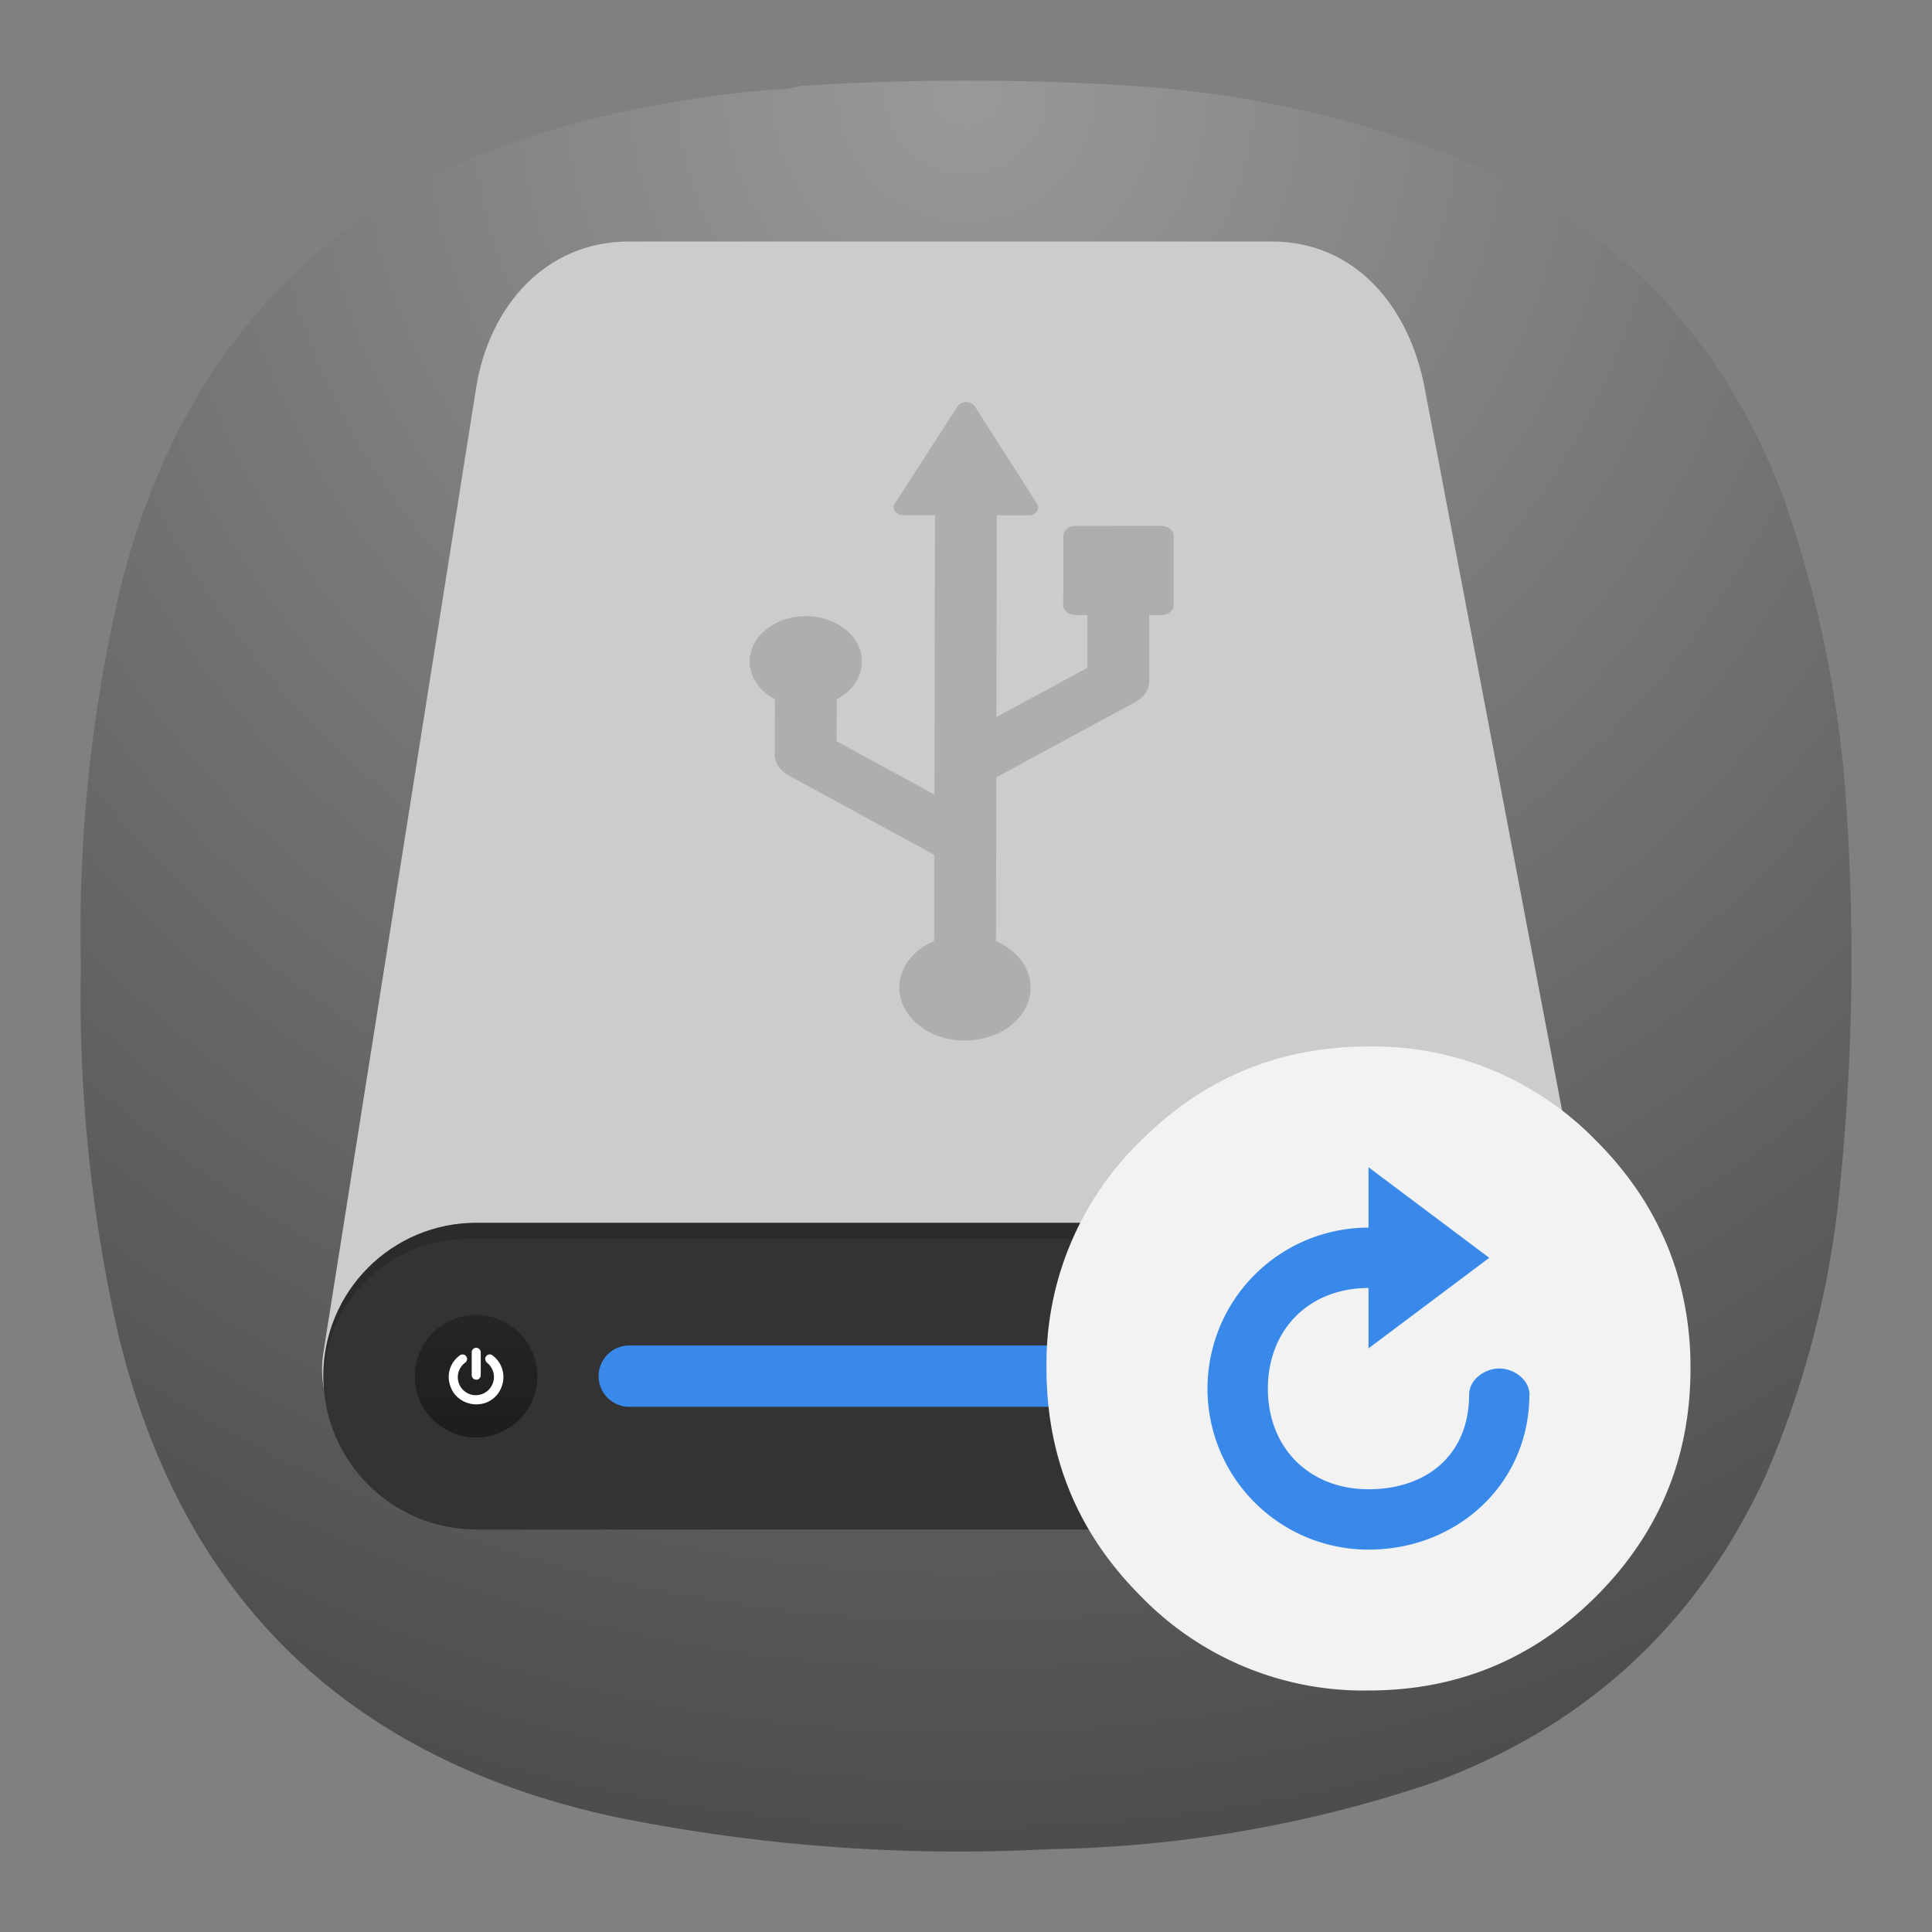 <svg xmlns="http://www.w3.org/2000/svg" width="24" height="24" fill="none">
<rect width="100%" height="100%" fill="#808080" stroke="none"/>
<path fill="url(#a)" fill-rule="evenodd" d="M9.596 1.114q.18.001.344-.046a32 32 0 0 1 4.307.011q1.951.153 3.78.848 3.038 1.25 4.158 4.339.64 1.86.756 3.824a28 28 0 0 1-.114 4.923 11.9 11.9 0 0 1-.894 3.32q-1.276 2.764-4.135 3.813a15.6 15.6 0 0 1-4.765.825 21.4 21.4 0 0 1-5.453-.413q-4.967-1.106-6.128-6.056a19 19 0 0 1-.447-4.511 18.5 18.5 0 0 1 .515-4.786q1.217-4.629 5.877-5.736a14 14 0 0 1 2.199-.355" clip-rule="evenodd"/>
<path fill="#CCC" d="M7.816 3h7.981c1.053 0 1.712.826 1.9 1.816l2.28 11.987c.19.99-.847 1.816-1.9 1.816H5.917c-1.053 0-2.058-.821-1.9-1.816L5.915 4.816C6.074 3.821 6.763 3 7.816 3"/>
<path fill="#333" d="M18.077 15.19H5.916c-1.05 0-1.9.853-1.9 1.905S4.866 19 5.916 19h12.161c1.05 0 1.9-.853 1.9-1.905s-.85-1.904-1.9-1.904Z"/>
<path fill="#3889E9" d="M14.657 16.714h-6.84a.38.38 0 0 0 0 .762h6.84a.38.38 0 0 0 0-.762"/>
<path fill="url(#b)" d="M5.915 17.857a.761.761 0 1 0-.002-1.522.761.761 0 0 0 .002 1.522" opacity=".452"/>
<path fill="#fff" d="M5.916 16.743a.05.05 0 0 0-.04.017.05.05 0 0 0-.016.04v.283a.056.056 0 0 0 .056.056.05.05 0 0 0 .04-.017.06.06 0 0 0 .016-.039v-.284a.05.05 0 0 0-.017-.039.05.05 0 0 0-.04-.017Zm-.163.083c-.015 0-.029 0-.042.012a.33.33 0 0 0-.108.402.3.3 0 0 0 .073.109.35.35 0 0 0 .37.072.33.33 0 0 0 .18-.181.336.336 0 0 0-.108-.403.05.05 0 0 0-.042-.011c-.015 0-.028.01-.037.022a.05.05 0 0 0-.01.042.06.06 0 0 0 .021.038.226.226 0 0 1-.222.388.224.224 0 0 1-.049-.389.06.06 0 0 0 .023-.038.05.05 0 0 0-.012-.041.05.05 0 0 0-.037-.022"/>
<path fill="#000" d="M5.916 15.19c-1.053 0-1.9.85-1.9 1.905q0 .034.003.067a1.794 1.794 0 0 1 1.798-1.772h12.36a1.793 1.793 0 0 1 1.798 1.771l.003-.066a1.9 1.9 0 0 0-1.9-1.904H5.915Zm8.512-8.656-1.065-.001a.17.17 0 0 0-.108.036.11.11 0 0 0-.045.087l-.002.86c0 .069.068.124.153.124h.148l-.001.656-1.13.611.005-2.505h.394a.13.13 0 0 0 .103-.046.08.08 0 0 0 .004-.095l-.774-1.213a.13.13 0 0 0-.108-.053.13.13 0 0 0-.107.053l-.78 1.21a.08.08 0 0 0 .004.095.13.13 0 0 0 .103.047h.393l-.007 3.471-1.216-.663.002-.52c.188-.101.313-.274.313-.47.001-.31-.31-.563-.696-.564-.385 0-.697.252-.698.562 0 .197.124.37.312.47l-.001.686c0 .103.063.2.17.258l1.812.989-.002 1.07c-.256.11-.432.326-.432.577 0 .364.363.66.813.66.451 0 .817-.294.817-.657 0-.252-.175-.467-.43-.579l.005-2.034 1.728-.936a.4.4 0 0 0 .057-.038.28.28 0 0 0 .114-.22v-.82h.15a.17.17 0 0 0 .107-.037.11.11 0 0 0 .046-.087l.001-.86c0-.069-.067-.124-.152-.124" opacity=".15"/>
<path fill="#F2F2F2" d="M20.709 15.469a4 4 0 0 0-.274-.537 4.2 4.2 0 0 0-.606-.76A3.85 3.85 0 0 0 17 13q-1.657 0-2.828 1.171A3.85 3.85 0 0 0 13 17q0 1.657 1.172 2.829A3.85 3.85 0 0 0 17 21q1.657 0 2.829-1.171.645-.645.935-1.439Q21 17.745 21 17a4.1 4.1 0 0 0-.172-1.2 4 4 0 0 0-.119-.332Z"/>
<path fill="#3889E9" d="M15 17.25a2 2 0 0 0 2 2c1.093 0 1.98-.803 1.998-1.892l.002-.033c0-.184-.191-.325-.375-.325s-.375.14-.375.325c0 .736-.514 1.175-1.25 1.175s-1.25-.514-1.25-1.25S16.264 16 17 16v.75l1.5-1.125L17 14.5v.75a2 2 0 0 0-2 2"/>
<defs>
<radialGradient id="a" cx="0" cy="0" r="1" gradientTransform="matrix(0 22 -22 0 12 1)" gradientUnits="userSpaceOnUse">
<stop stop-color="#999"/>
<stop offset="1" stop-color="#4D4D4D"/>
</radialGradient>
<linearGradient id="b" x1="5.956" x2="5.956" y1="17.76" y2="16.231" gradientUnits="userSpaceOnUse">
<stop stop-color="#040404"/>
<stop offset="1" stop-color="#121212" stop-opacity=".908"/>
</linearGradient>
</defs>
</svg>
